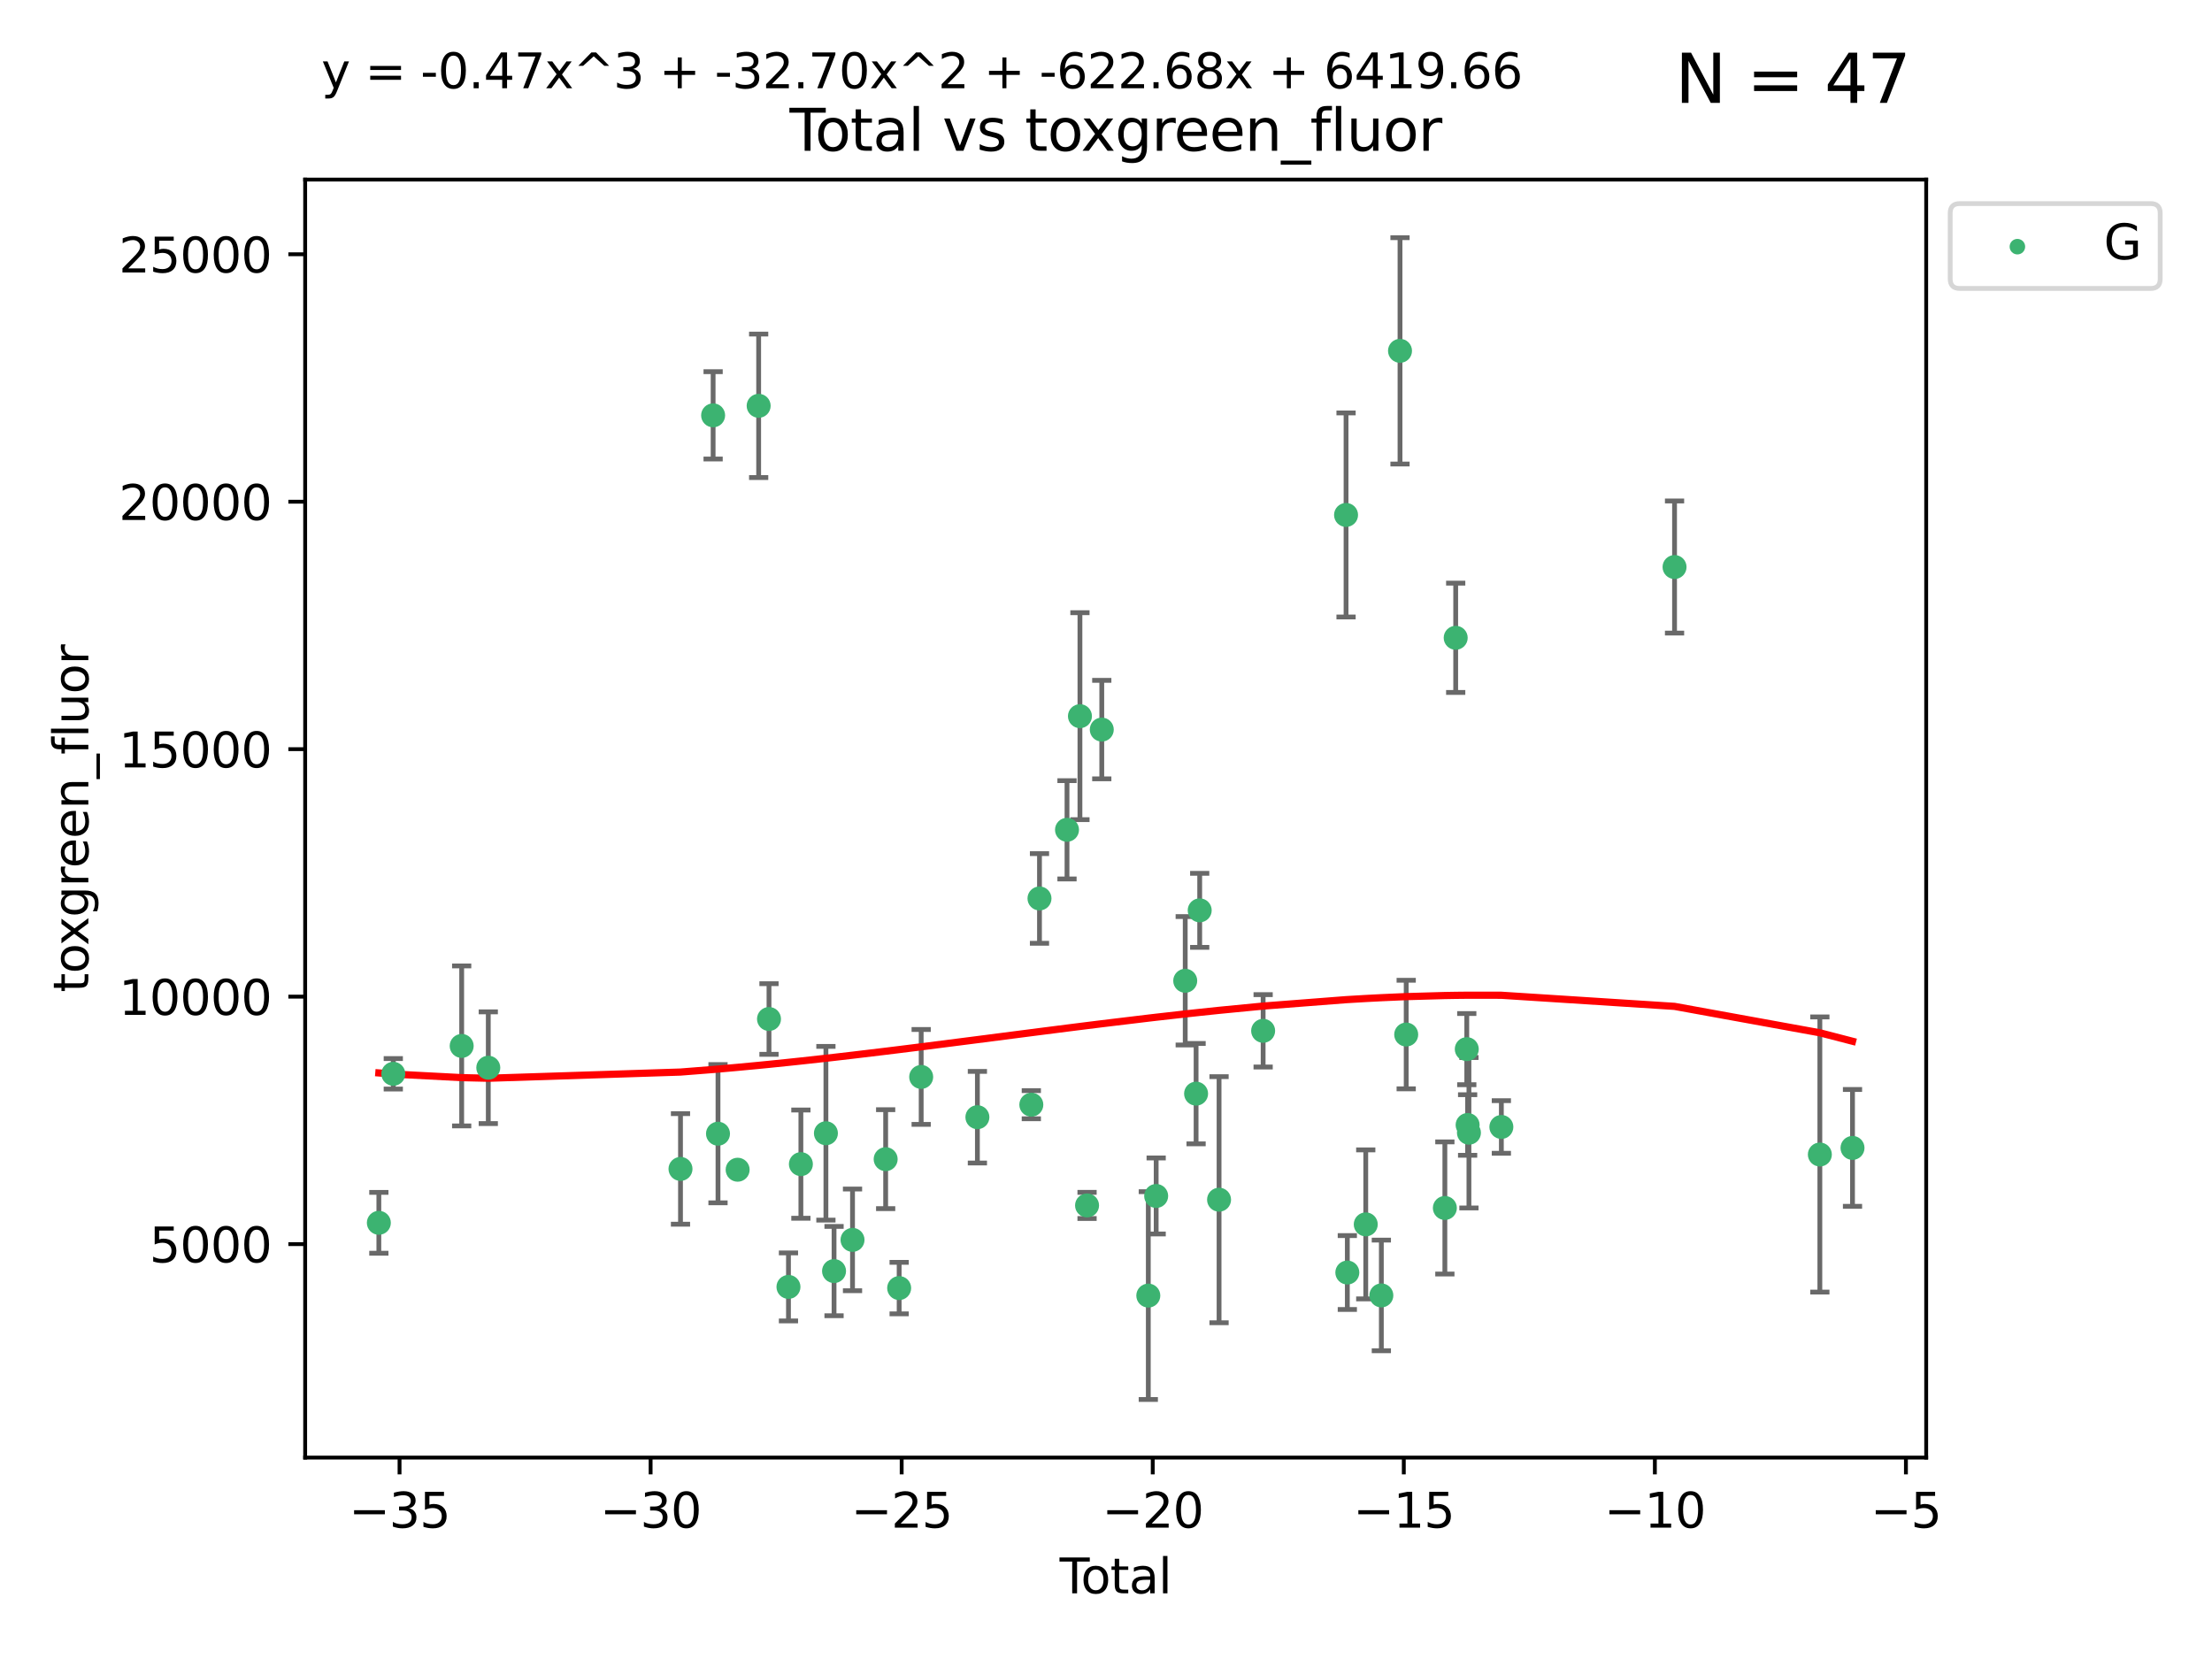 <?xml version="1.0" encoding="utf-8" standalone="no"?>
<!DOCTYPE svg PUBLIC "-//W3C//DTD SVG 1.1//EN"
  "http://www.w3.org/Graphics/SVG/1.1/DTD/svg11.dtd">
<svg xmlns:xlink="http://www.w3.org/1999/xlink" width="460.8pt" height="345.6pt" viewBox="0 0 460.8 345.6" xmlns="http://www.w3.org/2000/svg" version="1.1">
 <defs>
  <style type="text/css">*{stroke-linejoin: round; stroke-linecap: butt}</style>
 </defs>
 <g id="figure_1">
  <g id="patch_1">
   <path d="M 0 345.6 
L 460.8 345.6 
L 460.8 0 
L 0 0 
z
" style="fill: #ffffff"/>
  </g>
  <g id="axes_1">
   <g id="patch_2">
    <path d="M 63.571 303.64 
L 401.26 303.64 
L 401.26 37.411 
L 63.571 37.411 
z
" style="fill: #ffffff"/>
   </g>
   <g id="PathCollection_1">
    <defs>
     <path id="mb02948295e" d="M 0 1.118 
C 0.297 1.118 0.581 1 0.791 0.791 
C 1 0.581 1.118 0.297 1.118 0 
C 1.118 -0.297 1 -0.581 0.791 -0.791 
C 0.581 -1 0.297 -1.118 0 -1.118 
C -0.297 -1.118 -0.581 -1 -0.791 -0.791 
C -1 -0.581 -1.118 -0.297 -1.118 0 
C -1.118 0.297 -1 0.581 -0.791 0.791 
C -0.581 1 -0.297 1.118 0 1.118 
z
" style="stroke: #3cb371"/>
    </defs>
    <g clip-path="url(#pf7c49da79e)">
     <use xlink:href="#mb02948295e" x="78.921" y="254.733" style="fill: #3cb371; stroke: #3cb371"/>
     <use xlink:href="#mb02948295e" x="81.93" y="223.696" style="fill: #3cb371; stroke: #3cb371"/>
     <use xlink:href="#mb02948295e" x="96.177" y="217.887" style="fill: #3cb371; stroke: #3cb371"/>
     <use xlink:href="#mb02948295e" x="101.719" y="222.424" style="fill: #3cb371; stroke: #3cb371"/>
     <use xlink:href="#mb02948295e" x="141.76" y="243.507" style="fill: #3cb371; stroke: #3cb371"/>
     <use xlink:href="#mb02948295e" x="148.556" y="86.524" style="fill: #3cb371; stroke: #3cb371"/>
     <use xlink:href="#mb02948295e" x="149.573" y="236.172" style="fill: #3cb371; stroke: #3cb371"/>
     <use xlink:href="#mb02948295e" x="153.665" y="243.675" style="fill: #3cb371; stroke: #3cb371"/>
     <use xlink:href="#mb02948295e" x="158.042" y="84.539" style="fill: #3cb371; stroke: #3cb371"/>
     <use xlink:href="#mb02948295e" x="160.196" y="212.277" style="fill: #3cb371; stroke: #3cb371"/>
     <use xlink:href="#mb02948295e" x="164.252" y="268.086" style="fill: #3cb371; stroke: #3cb371"/>
     <use xlink:href="#mb02948295e" x="166.84" y="242.509" style="fill: #3cb371; stroke: #3cb371"/>
     <use xlink:href="#mb02948295e" x="172.053" y="236.076" style="fill: #3cb371; stroke: #3cb371"/>
     <use xlink:href="#mb02948295e" x="173.747" y="264.787" style="fill: #3cb371; stroke: #3cb371"/>
     <use xlink:href="#mb02948295e" x="177.596" y="258.29" style="fill: #3cb371; stroke: #3cb371"/>
     <use xlink:href="#mb02948295e" x="184.499" y="241.474" style="fill: #3cb371; stroke: #3cb371"/>
     <use xlink:href="#mb02948295e" x="187.311" y="268.329" style="fill: #3cb371; stroke: #3cb371"/>
     <use xlink:href="#mb02948295e" x="191.898" y="224.345" style="fill: #3cb371; stroke: #3cb371"/>
     <use xlink:href="#mb02948295e" x="203.61" y="232.732" style="fill: #3cb371; stroke: #3cb371"/>
     <use xlink:href="#mb02948295e" x="214.844" y="230.131" style="fill: #3cb371; stroke: #3cb371"/>
     <use xlink:href="#mb02948295e" x="216.545" y="187.165" style="fill: #3cb371; stroke: #3cb371"/>
     <use xlink:href="#mb02948295e" x="222.277" y="172.863" style="fill: #3cb371; stroke: #3cb371"/>
     <use xlink:href="#mb02948295e" x="224.972" y="149.192" style="fill: #3cb371; stroke: #3cb371"/>
     <use xlink:href="#mb02948295e" x="226.453" y="251.112" style="fill: #3cb371; stroke: #3cb371"/>
     <use xlink:href="#mb02948295e" x="229.52" y="151.986" style="fill: #3cb371; stroke: #3cb371"/>
     <use xlink:href="#mb02948295e" x="239.213" y="269.895" style="fill: #3cb371; stroke: #3cb371"/>
     <use xlink:href="#mb02948295e" x="240.851" y="249.143" style="fill: #3cb371; stroke: #3cb371"/>
     <use xlink:href="#mb02948295e" x="246.904" y="204.313" style="fill: #3cb371; stroke: #3cb371"/>
     <use xlink:href="#mb02948295e" x="249.167" y="227.828" style="fill: #3cb371; stroke: #3cb371"/>
     <use xlink:href="#mb02948295e" x="249.92" y="189.643" style="fill: #3cb371; stroke: #3cb371"/>
     <use xlink:href="#mb02948295e" x="253.952" y="249.917" style="fill: #3cb371; stroke: #3cb371"/>
     <use xlink:href="#mb02948295e" x="263.134" y="214.737" style="fill: #3cb371; stroke: #3cb371"/>
     <use xlink:href="#mb02948295e" x="280.407" y="107.273" style="fill: #3cb371; stroke: #3cb371"/>
     <use xlink:href="#mb02948295e" x="280.673" y="265.092" style="fill: #3cb371; stroke: #3cb371"/>
     <use xlink:href="#mb02948295e" x="284.511" y="255.061" style="fill: #3cb371; stroke: #3cb371"/>
     <use xlink:href="#mb02948295e" x="287.76" y="269.859" style="fill: #3cb371; stroke: #3cb371"/>
     <use xlink:href="#mb02948295e" x="291.648" y="73.086" style="fill: #3cb371; stroke: #3cb371"/>
     <use xlink:href="#mb02948295e" x="292.937" y="215.514" style="fill: #3cb371; stroke: #3cb371"/>
     <use xlink:href="#mb02948295e" x="300.991" y="251.643" style="fill: #3cb371; stroke: #3cb371"/>
     <use xlink:href="#mb02948295e" x="303.248" y="132.865" style="fill: #3cb371; stroke: #3cb371"/>
     <use xlink:href="#mb02948295e" x="305.556" y="218.551" style="fill: #3cb371; stroke: #3cb371"/>
     <use xlink:href="#mb02948295e" x="305.733" y="234.353" style="fill: #3cb371; stroke: #3cb371"/>
     <use xlink:href="#mb02948295e" x="306.006" y="235.969" style="fill: #3cb371; stroke: #3cb371"/>
     <use xlink:href="#mb02948295e" x="312.761" y="234.766" style="fill: #3cb371; stroke: #3cb371"/>
     <use xlink:href="#mb02948295e" x="348.839" y="118.122" style="fill: #3cb371; stroke: #3cb371"/>
     <use xlink:href="#mb02948295e" x="379.109" y="240.505" style="fill: #3cb371; stroke: #3cb371"/>
     <use xlink:href="#mb02948295e" x="385.911" y="239.131" style="fill: #3cb371; stroke: #3cb371"/>
    </g>
   </g>
   <g id="matplotlib.axis_1">
    <g id="xtick_1">
     <g id="line2d_1">
      <defs>
       <path id="mcfc4efc48d" d="M 0 0 
L 0 3.5 
" style="stroke: #000000; stroke-width: 0.8"/>
      </defs>
      <g>
       <use xlink:href="#mcfc4efc48d" x="83.232" y="303.64" style="stroke: #000000; stroke-width: 0.8"/>
      </g>
     </g>
     <g id="text_1">
      <!-- −35 -->
      <g transform="translate(72.68 318.238)scale(0.1 -0.1)">
       <defs>
        <path id="DejaVuSans-2212" d="M 678 2272 
L 4684 2272 
L 4684 1741 
L 678 1741 
L 678 2272 
z
" transform="scale(0.016)"/>
        <path id="DejaVuSans-33" d="M 2597 2516 
Q 3050 2419 3304 2112 
Q 3559 1806 3559 1356 
Q 3559 666 3084 287 
Q 2609 -91 1734 -91 
Q 1441 -91 1130 -33 
Q 819 25 488 141 
L 488 750 
Q 750 597 1062 519 
Q 1375 441 1716 441 
Q 2309 441 2620 675 
Q 2931 909 2931 1356 
Q 2931 1769 2642 2001 
Q 2353 2234 1838 2234 
L 1294 2234 
L 1294 2753 
L 1863 2753 
Q 2328 2753 2575 2939 
Q 2822 3125 2822 3475 
Q 2822 3834 2567 4026 
Q 2313 4219 1838 4219 
Q 1578 4219 1281 4162 
Q 984 4106 628 3988 
L 628 4550 
Q 988 4650 1302 4700 
Q 1616 4750 1894 4750 
Q 2613 4750 3031 4423 
Q 3450 4097 3450 3541 
Q 3450 3153 3228 2886 
Q 3006 2619 2597 2516 
z
" transform="scale(0.016)"/>
        <path id="DejaVuSans-35" d="M 691 4666 
L 3169 4666 
L 3169 4134 
L 1269 4134 
L 1269 2991 
Q 1406 3038 1543 3061 
Q 1681 3084 1819 3084 
Q 2600 3084 3056 2656 
Q 3513 2228 3513 1497 
Q 3513 744 3044 326 
Q 2575 -91 1722 -91 
Q 1428 -91 1123 -41 
Q 819 9 494 109 
L 494 744 
Q 775 591 1075 516 
Q 1375 441 1709 441 
Q 2250 441 2565 725 
Q 2881 1009 2881 1497 
Q 2881 1984 2565 2268 
Q 2250 2553 1709 2553 
Q 1456 2553 1204 2497 
Q 953 2441 691 2322 
L 691 4666 
z
" transform="scale(0.016)"/>
       </defs>
       <use xlink:href="#DejaVuSans-2212"/>
       <use xlink:href="#DejaVuSans-33" x="83.789"/>
       <use xlink:href="#DejaVuSans-35" x="147.412"/>
      </g>
     </g>
    </g>
    <g id="xtick_2">
     <g id="line2d_2">
      <g>
       <use xlink:href="#mcfc4efc48d" x="135.534" y="303.64" style="stroke: #000000; stroke-width: 0.8"/>
      </g>
     </g>
     <g id="text_2">
      <!-- −30 -->
      <g transform="translate(124.981 318.238)scale(0.1 -0.1)">
       <defs>
        <path id="DejaVuSans-30" d="M 2034 4250 
Q 1547 4250 1301 3770 
Q 1056 3291 1056 2328 
Q 1056 1369 1301 889 
Q 1547 409 2034 409 
Q 2525 409 2770 889 
Q 3016 1369 3016 2328 
Q 3016 3291 2770 3770 
Q 2525 4250 2034 4250 
z
M 2034 4750 
Q 2819 4750 3233 4129 
Q 3647 3509 3647 2328 
Q 3647 1150 3233 529 
Q 2819 -91 2034 -91 
Q 1250 -91 836 529 
Q 422 1150 422 2328 
Q 422 3509 836 4129 
Q 1250 4750 2034 4750 
z
" transform="scale(0.016)"/>
       </defs>
       <use xlink:href="#DejaVuSans-2212"/>
       <use xlink:href="#DejaVuSans-33" x="83.789"/>
       <use xlink:href="#DejaVuSans-30" x="147.412"/>
      </g>
     </g>
    </g>
    <g id="xtick_3">
     <g id="line2d_3">
      <g>
       <use xlink:href="#mcfc4efc48d" x="187.835" y="303.64" style="stroke: #000000; stroke-width: 0.8"/>
      </g>
     </g>
     <g id="text_3">
      <!-- −25 -->
      <g transform="translate(177.283 318.238)scale(0.1 -0.1)">
       <defs>
        <path id="DejaVuSans-32" d="M 1228 531 
L 3431 531 
L 3431 0 
L 469 0 
L 469 531 
Q 828 903 1448 1529 
Q 2069 2156 2228 2338 
Q 2531 2678 2651 2914 
Q 2772 3150 2772 3378 
Q 2772 3750 2511 3984 
Q 2250 4219 1831 4219 
Q 1534 4219 1204 4116 
Q 875 4013 500 3803 
L 500 4441 
Q 881 4594 1212 4672 
Q 1544 4750 1819 4750 
Q 2544 4750 2975 4387 
Q 3406 4025 3406 3419 
Q 3406 3131 3298 2873 
Q 3191 2616 2906 2266 
Q 2828 2175 2409 1742 
Q 1991 1309 1228 531 
z
" transform="scale(0.016)"/>
       </defs>
       <use xlink:href="#DejaVuSans-2212"/>
       <use xlink:href="#DejaVuSans-32" x="83.789"/>
       <use xlink:href="#DejaVuSans-35" x="147.412"/>
      </g>
     </g>
    </g>
    <g id="xtick_4">
     <g id="line2d_4">
      <g>
       <use xlink:href="#mcfc4efc48d" x="240.136" y="303.64" style="stroke: #000000; stroke-width: 0.8"/>
      </g>
     </g>
     <g id="text_4">
      <!-- −20 -->
      <g transform="translate(229.584 318.238)scale(0.1 -0.1)">
       <use xlink:href="#DejaVuSans-2212"/>
       <use xlink:href="#DejaVuSans-32" x="83.789"/>
       <use xlink:href="#DejaVuSans-30" x="147.412"/>
      </g>
     </g>
    </g>
    <g id="xtick_5">
     <g id="line2d_5">
      <g>
       <use xlink:href="#mcfc4efc48d" x="292.437" y="303.64" style="stroke: #000000; stroke-width: 0.8"/>
      </g>
     </g>
     <g id="text_5">
      <!-- −15 -->
      <g transform="translate(281.885 318.238)scale(0.1 -0.1)">
       <defs>
        <path id="DejaVuSans-31" d="M 794 531 
L 1825 531 
L 1825 4091 
L 703 3866 
L 703 4441 
L 1819 4666 
L 2450 4666 
L 2450 531 
L 3481 531 
L 3481 0 
L 794 0 
L 794 531 
z
" transform="scale(0.016)"/>
       </defs>
       <use xlink:href="#DejaVuSans-2212"/>
       <use xlink:href="#DejaVuSans-31" x="83.789"/>
       <use xlink:href="#DejaVuSans-35" x="147.412"/>
      </g>
     </g>
    </g>
    <g id="xtick_6">
     <g id="line2d_6">
      <g>
       <use xlink:href="#mcfc4efc48d" x="344.739" y="303.64" style="stroke: #000000; stroke-width: 0.8"/>
      </g>
     </g>
     <g id="text_6">
      <!-- −10 -->
      <g transform="translate(334.186 318.238)scale(0.1 -0.1)">
       <use xlink:href="#DejaVuSans-2212"/>
       <use xlink:href="#DejaVuSans-31" x="83.789"/>
       <use xlink:href="#DejaVuSans-30" x="147.412"/>
      </g>
     </g>
    </g>
    <g id="xtick_7">
     <g id="line2d_7">
      <g>
       <use xlink:href="#mcfc4efc48d" x="397.04" y="303.64" style="stroke: #000000; stroke-width: 0.8"/>
      </g>
     </g>
     <g id="text_7">
      <!-- −5 -->
      <g transform="translate(389.669 318.238)scale(0.1 -0.1)">
       <use xlink:href="#DejaVuSans-2212"/>
       <use xlink:href="#DejaVuSans-35" x="83.789"/>
      </g>
     </g>
    </g>
    <g id="text_8">
     <!-- Total -->
     <g transform="translate(220.739 331.917)scale(0.1 -0.1)">
      <defs>
       <path id="DejaVuSans-54" d="M -19 4666 
L 3928 4666 
L 3928 4134 
L 2272 4134 
L 2272 0 
L 1638 0 
L 1638 4134 
L -19 4134 
L -19 4666 
z
" transform="scale(0.016)"/>
       <path id="DejaVuSans-6f" d="M 1959 3097 
Q 1497 3097 1228 2736 
Q 959 2375 959 1747 
Q 959 1119 1226 758 
Q 1494 397 1959 397 
Q 2419 397 2687 759 
Q 2956 1122 2956 1747 
Q 2956 2369 2687 2733 
Q 2419 3097 1959 3097 
z
M 1959 3584 
Q 2709 3584 3137 3096 
Q 3566 2609 3566 1747 
Q 3566 888 3137 398 
Q 2709 -91 1959 -91 
Q 1206 -91 779 398 
Q 353 888 353 1747 
Q 353 2609 779 3096 
Q 1206 3584 1959 3584 
z
" transform="scale(0.016)"/>
       <path id="DejaVuSans-74" d="M 1172 4494 
L 1172 3500 
L 2356 3500 
L 2356 3053 
L 1172 3053 
L 1172 1153 
Q 1172 725 1289 603 
Q 1406 481 1766 481 
L 2356 481 
L 2356 0 
L 1766 0 
Q 1100 0 847 248 
Q 594 497 594 1153 
L 594 3053 
L 172 3053 
L 172 3500 
L 594 3500 
L 594 4494 
L 1172 4494 
z
" transform="scale(0.016)"/>
       <path id="DejaVuSans-61" d="M 2194 1759 
Q 1497 1759 1228 1600 
Q 959 1441 959 1056 
Q 959 750 1161 570 
Q 1363 391 1709 391 
Q 2188 391 2477 730 
Q 2766 1069 2766 1631 
L 2766 1759 
L 2194 1759 
z
M 3341 1997 
L 3341 0 
L 2766 0 
L 2766 531 
Q 2569 213 2275 61 
Q 1981 -91 1556 -91 
Q 1019 -91 701 211 
Q 384 513 384 1019 
Q 384 1609 779 1909 
Q 1175 2209 1959 2209 
L 2766 2209 
L 2766 2266 
Q 2766 2663 2505 2880 
Q 2244 3097 1772 3097 
Q 1472 3097 1187 3025 
Q 903 2953 641 2809 
L 641 3341 
Q 956 3463 1253 3523 
Q 1550 3584 1831 3584 
Q 2591 3584 2966 3190 
Q 3341 2797 3341 1997 
z
" transform="scale(0.016)"/>
       <path id="DejaVuSans-6c" d="M 603 4863 
L 1178 4863 
L 1178 0 
L 603 0 
L 603 4863 
z
" transform="scale(0.016)"/>
      </defs>
      <use xlink:href="#DejaVuSans-54"/>
      <use xlink:href="#DejaVuSans-6f" x="44.084"/>
      <use xlink:href="#DejaVuSans-74" x="105.266"/>
      <use xlink:href="#DejaVuSans-61" x="144.475"/>
      <use xlink:href="#DejaVuSans-6c" x="205.754"/>
     </g>
    </g>
   </g>
   <g id="matplotlib.axis_2">
    <g id="ytick_1">
     <g id="line2d_8">
      <defs>
       <path id="m10b881d1ce" d="M 0 0 
L -3.5 0 
" style="stroke: #000000; stroke-width: 0.8"/>
      </defs>
      <g>
       <use xlink:href="#m10b881d1ce" x="63.571" y="259.169" style="stroke: #000000; stroke-width: 0.8"/>
      </g>
     </g>
     <g id="text_9">
      <!-- 5000 -->
      <g transform="translate(31.121 262.968)scale(0.1 -0.1)">
       <use xlink:href="#DejaVuSans-35"/>
       <use xlink:href="#DejaVuSans-30" x="63.623"/>
       <use xlink:href="#DejaVuSans-30" x="127.246"/>
       <use xlink:href="#DejaVuSans-30" x="190.869"/>
      </g>
     </g>
    </g>
    <g id="ytick_2">
     <g id="line2d_9">
      <g>
       <use xlink:href="#m10b881d1ce" x="63.571" y="207.618" style="stroke: #000000; stroke-width: 0.8"/>
      </g>
     </g>
     <g id="text_10">
      <!-- 10000 -->
      <g transform="translate(24.759 211.417)scale(0.1 -0.1)">
       <use xlink:href="#DejaVuSans-31"/>
       <use xlink:href="#DejaVuSans-30" x="63.623"/>
       <use xlink:href="#DejaVuSans-30" x="127.246"/>
       <use xlink:href="#DejaVuSans-30" x="190.869"/>
       <use xlink:href="#DejaVuSans-30" x="254.492"/>
      </g>
     </g>
    </g>
    <g id="ytick_3">
     <g id="line2d_10">
      <g>
       <use xlink:href="#m10b881d1ce" x="63.571" y="156.067" style="stroke: #000000; stroke-width: 0.8"/>
      </g>
     </g>
     <g id="text_11">
      <!-- 15000 -->
      <g transform="translate(24.759 159.866)scale(0.1 -0.1)">
       <use xlink:href="#DejaVuSans-31"/>
       <use xlink:href="#DejaVuSans-35" x="63.623"/>
       <use xlink:href="#DejaVuSans-30" x="127.246"/>
       <use xlink:href="#DejaVuSans-30" x="190.869"/>
       <use xlink:href="#DejaVuSans-30" x="254.492"/>
      </g>
     </g>
    </g>
    <g id="ytick_4">
     <g id="line2d_11">
      <g>
       <use xlink:href="#m10b881d1ce" x="63.571" y="104.516" style="stroke: #000000; stroke-width: 0.8"/>
      </g>
     </g>
     <g id="text_12">
      <!-- 20000 -->
      <g transform="translate(24.759 108.315)scale(0.1 -0.1)">
       <use xlink:href="#DejaVuSans-32"/>
       <use xlink:href="#DejaVuSans-30" x="63.623"/>
       <use xlink:href="#DejaVuSans-30" x="127.246"/>
       <use xlink:href="#DejaVuSans-30" x="190.869"/>
       <use xlink:href="#DejaVuSans-30" x="254.492"/>
      </g>
     </g>
    </g>
    <g id="ytick_5">
     <g id="line2d_12">
      <g>
       <use xlink:href="#m10b881d1ce" x="63.571" y="52.965" style="stroke: #000000; stroke-width: 0.8"/>
      </g>
     </g>
     <g id="text_13">
      <!-- 25000 -->
      <g transform="translate(24.759 56.764)scale(0.1 -0.1)">
       <use xlink:href="#DejaVuSans-32"/>
       <use xlink:href="#DejaVuSans-35" x="63.623"/>
       <use xlink:href="#DejaVuSans-30" x="127.246"/>
       <use xlink:href="#DejaVuSans-30" x="190.869"/>
       <use xlink:href="#DejaVuSans-30" x="254.492"/>
      </g>
     </g>
    </g>
    <g id="text_14">
     <!-- toxgreen_fluor -->
     <g transform="translate(18.401 206.72)rotate(-90)scale(0.1 -0.1)">
      <defs>
       <path id="DejaVuSans-78" d="M 3513 3500 
L 2247 1797 
L 3578 0 
L 2900 0 
L 1881 1375 
L 863 0 
L 184 0 
L 1544 1831 
L 300 3500 
L 978 3500 
L 1906 2253 
L 2834 3500 
L 3513 3500 
z
" transform="scale(0.016)"/>
       <path id="DejaVuSans-67" d="M 2906 1791 
Q 2906 2416 2648 2759 
Q 2391 3103 1925 3103 
Q 1463 3103 1205 2759 
Q 947 2416 947 1791 
Q 947 1169 1205 825 
Q 1463 481 1925 481 
Q 2391 481 2648 825 
Q 2906 1169 2906 1791 
z
M 3481 434 
Q 3481 -459 3084 -895 
Q 2688 -1331 1869 -1331 
Q 1566 -1331 1297 -1286 
Q 1028 -1241 775 -1147 
L 775 -588 
Q 1028 -725 1275 -790 
Q 1522 -856 1778 -856 
Q 2344 -856 2625 -561 
Q 2906 -266 2906 331 
L 2906 616 
Q 2728 306 2450 153 
Q 2172 0 1784 0 
Q 1141 0 747 490 
Q 353 981 353 1791 
Q 353 2603 747 3093 
Q 1141 3584 1784 3584 
Q 2172 3584 2450 3431 
Q 2728 3278 2906 2969 
L 2906 3500 
L 3481 3500 
L 3481 434 
z
" transform="scale(0.016)"/>
       <path id="DejaVuSans-72" d="M 2631 2963 
Q 2534 3019 2420 3045 
Q 2306 3072 2169 3072 
Q 1681 3072 1420 2755 
Q 1159 2438 1159 1844 
L 1159 0 
L 581 0 
L 581 3500 
L 1159 3500 
L 1159 2956 
Q 1341 3275 1631 3429 
Q 1922 3584 2338 3584 
Q 2397 3584 2469 3576 
Q 2541 3569 2628 3553 
L 2631 2963 
z
" transform="scale(0.016)"/>
       <path id="DejaVuSans-65" d="M 3597 1894 
L 3597 1613 
L 953 1613 
Q 991 1019 1311 708 
Q 1631 397 2203 397 
Q 2534 397 2845 478 
Q 3156 559 3463 722 
L 3463 178 
Q 3153 47 2828 -22 
Q 2503 -91 2169 -91 
Q 1331 -91 842 396 
Q 353 884 353 1716 
Q 353 2575 817 3079 
Q 1281 3584 2069 3584 
Q 2775 3584 3186 3129 
Q 3597 2675 3597 1894 
z
M 3022 2063 
Q 3016 2534 2758 2815 
Q 2500 3097 2075 3097 
Q 1594 3097 1305 2825 
Q 1016 2553 972 2059 
L 3022 2063 
z
" transform="scale(0.016)"/>
       <path id="DejaVuSans-6e" d="M 3513 2113 
L 3513 0 
L 2938 0 
L 2938 2094 
Q 2938 2591 2744 2837 
Q 2550 3084 2163 3084 
Q 1697 3084 1428 2787 
Q 1159 2491 1159 1978 
L 1159 0 
L 581 0 
L 581 3500 
L 1159 3500 
L 1159 2956 
Q 1366 3272 1645 3428 
Q 1925 3584 2291 3584 
Q 2894 3584 3203 3211 
Q 3513 2838 3513 2113 
z
" transform="scale(0.016)"/>
       <path id="DejaVuSans-5f" d="M 3263 -1063 
L 3263 -1509 
L -63 -1509 
L -63 -1063 
L 3263 -1063 
z
" transform="scale(0.016)"/>
       <path id="DejaVuSans-66" d="M 2375 4863 
L 2375 4384 
L 1825 4384 
Q 1516 4384 1395 4259 
Q 1275 4134 1275 3809 
L 1275 3500 
L 2222 3500 
L 2222 3053 
L 1275 3053 
L 1275 0 
L 697 0 
L 697 3053 
L 147 3053 
L 147 3500 
L 697 3500 
L 697 3744 
Q 697 4328 969 4595 
Q 1241 4863 1831 4863 
L 2375 4863 
z
" transform="scale(0.016)"/>
       <path id="DejaVuSans-75" d="M 544 1381 
L 544 3500 
L 1119 3500 
L 1119 1403 
Q 1119 906 1312 657 
Q 1506 409 1894 409 
Q 2359 409 2629 706 
Q 2900 1003 2900 1516 
L 2900 3500 
L 3475 3500 
L 3475 0 
L 2900 0 
L 2900 538 
Q 2691 219 2414 64 
Q 2138 -91 1772 -91 
Q 1169 -91 856 284 
Q 544 659 544 1381 
z
M 1991 3584 
L 1991 3584 
z
" transform="scale(0.016)"/>
      </defs>
      <use xlink:href="#DejaVuSans-74"/>
      <use xlink:href="#DejaVuSans-6f" x="39.209"/>
      <use xlink:href="#DejaVuSans-78" x="97.266"/>
      <use xlink:href="#DejaVuSans-67" x="156.445"/>
      <use xlink:href="#DejaVuSans-72" x="219.922"/>
      <use xlink:href="#DejaVuSans-65" x="258.785"/>
      <use xlink:href="#DejaVuSans-65" x="320.309"/>
      <use xlink:href="#DejaVuSans-6e" x="381.832"/>
      <use xlink:href="#DejaVuSans-5f" x="445.211"/>
      <use xlink:href="#DejaVuSans-66" x="495.211"/>
      <use xlink:href="#DejaVuSans-6c" x="530.416"/>
      <use xlink:href="#DejaVuSans-75" x="558.199"/>
      <use xlink:href="#DejaVuSans-6f" x="621.578"/>
      <use xlink:href="#DejaVuSans-72" x="682.76"/>
     </g>
    </g>
   </g>
   <g id="LineCollection_1">
    <path d="M 78.921 261.072 
L 78.921 248.394 
" clip-path="url(#pf7c49da79e)" style="fill: none; stroke: #696969"/>
    <path d="M 81.93 226.871 
L 81.93 220.52 
" clip-path="url(#pf7c49da79e)" style="fill: none; stroke: #696969"/>
    <path d="M 96.177 234.549 
L 96.177 201.225 
" clip-path="url(#pf7c49da79e)" style="fill: none; stroke: #696969"/>
    <path d="M 101.719 234.061 
L 101.719 210.788 
" clip-path="url(#pf7c49da79e)" style="fill: none; stroke: #696969"/>
    <path d="M 141.76 255.023 
L 141.76 231.991 
" clip-path="url(#pf7c49da79e)" style="fill: none; stroke: #696969"/>
    <path d="M 148.556 95.62 
L 148.556 77.428 
" clip-path="url(#pf7c49da79e)" style="fill: none; stroke: #696969"/>
    <path d="M 149.573 250.573 
L 149.573 221.771 
" clip-path="url(#pf7c49da79e)" style="fill: none; stroke: #696969"/>
    <path d="M 153.665 244.551 
L 153.665 242.799 
" clip-path="url(#pf7c49da79e)" style="fill: none; stroke: #696969"/>
    <path d="M 158.042 99.483 
L 158.042 69.595 
" clip-path="url(#pf7c49da79e)" style="fill: none; stroke: #696969"/>
    <path d="M 160.196 219.636 
L 160.196 204.917 
" clip-path="url(#pf7c49da79e)" style="fill: none; stroke: #696969"/>
    <path d="M 164.252 275.172 
L 164.252 260.999 
" clip-path="url(#pf7c49da79e)" style="fill: none; stroke: #696969"/>
    <path d="M 166.84 253.783 
L 166.84 231.235 
" clip-path="url(#pf7c49da79e)" style="fill: none; stroke: #696969"/>
    <path d="M 172.053 254.174 
L 172.053 217.979 
" clip-path="url(#pf7c49da79e)" style="fill: none; stroke: #696969"/>
    <path d="M 173.747 274.089 
L 173.747 255.485 
" clip-path="url(#pf7c49da79e)" style="fill: none; stroke: #696969"/>
    <path d="M 177.596 268.883 
L 177.596 247.697 
" clip-path="url(#pf7c49da79e)" style="fill: none; stroke: #696969"/>
    <path d="M 184.499 251.782 
L 184.499 231.166 
" clip-path="url(#pf7c49da79e)" style="fill: none; stroke: #696969"/>
    <path d="M 187.311 273.693 
L 187.311 262.966 
" clip-path="url(#pf7c49da79e)" style="fill: none; stroke: #696969"/>
    <path d="M 191.898 234.228 
L 191.898 214.461 
" clip-path="url(#pf7c49da79e)" style="fill: none; stroke: #696969"/>
    <path d="M 203.61 242.275 
L 203.61 223.189 
" clip-path="url(#pf7c49da79e)" style="fill: none; stroke: #696969"/>
    <path d="M 214.844 233.064 
L 214.844 227.199 
" clip-path="url(#pf7c49da79e)" style="fill: none; stroke: #696969"/>
    <path d="M 216.545 196.506 
L 216.545 177.823 
" clip-path="url(#pf7c49da79e)" style="fill: none; stroke: #696969"/>
    <path d="M 222.277 183.103 
L 222.277 162.624 
" clip-path="url(#pf7c49da79e)" style="fill: none; stroke: #696969"/>
    <path d="M 224.972 170.75 
L 224.972 127.634 
" clip-path="url(#pf7c49da79e)" style="fill: none; stroke: #696969"/>
    <path d="M 226.453 253.836 
L 226.453 248.388 
" clip-path="url(#pf7c49da79e)" style="fill: none; stroke: #696969"/>
    <path d="M 229.52 162.243 
L 229.52 141.729 
" clip-path="url(#pf7c49da79e)" style="fill: none; stroke: #696969"/>
    <path d="M 239.213 291.539 
L 239.213 248.251 
" clip-path="url(#pf7c49da79e)" style="fill: none; stroke: #696969"/>
    <path d="M 240.851 257.06 
L 240.851 241.227 
" clip-path="url(#pf7c49da79e)" style="fill: none; stroke: #696969"/>
    <path d="M 246.904 217.692 
L 246.904 190.934 
" clip-path="url(#pf7c49da79e)" style="fill: none; stroke: #696969"/>
    <path d="M 249.167 238.28 
L 249.167 217.376 
" clip-path="url(#pf7c49da79e)" style="fill: none; stroke: #696969"/>
    <path d="M 249.92 197.354 
L 249.92 181.932 
" clip-path="url(#pf7c49da79e)" style="fill: none; stroke: #696969"/>
    <path d="M 253.952 275.55 
L 253.952 224.285 
" clip-path="url(#pf7c49da79e)" style="fill: none; stroke: #696969"/>
    <path d="M 263.134 222.276 
L 263.134 207.199 
" clip-path="url(#pf7c49da79e)" style="fill: none; stroke: #696969"/>
    <path d="M 280.407 128.527 
L 280.407 86.02 
" clip-path="url(#pf7c49da79e)" style="fill: none; stroke: #696969"/>
    <path d="M 280.673 272.788 
L 280.673 257.397 
" clip-path="url(#pf7c49da79e)" style="fill: none; stroke: #696969"/>
    <path d="M 284.511 270.58 
L 284.511 239.542 
" clip-path="url(#pf7c49da79e)" style="fill: none; stroke: #696969"/>
    <path d="M 287.76 281.381 
L 287.76 258.336 
" clip-path="url(#pf7c49da79e)" style="fill: none; stroke: #696969"/>
    <path d="M 291.648 96.66 
L 291.648 49.513 
" clip-path="url(#pf7c49da79e)" style="fill: none; stroke: #696969"/>
    <path d="M 292.937 226.825 
L 292.937 204.204 
" clip-path="url(#pf7c49da79e)" style="fill: none; stroke: #696969"/>
    <path d="M 300.991 265.405 
L 300.991 237.88 
" clip-path="url(#pf7c49da79e)" style="fill: none; stroke: #696969"/>
    <path d="M 303.248 144.25 
L 303.248 121.48 
" clip-path="url(#pf7c49da79e)" style="fill: none; stroke: #696969"/>
    <path d="M 305.556 225.963 
L 305.556 211.139 
" clip-path="url(#pf7c49da79e)" style="fill: none; stroke: #696969"/>
    <path d="M 305.733 240.663 
L 305.733 228.043 
" clip-path="url(#pf7c49da79e)" style="fill: none; stroke: #696969"/>
    <path d="M 306.006 251.641 
L 306.006 220.298 
" clip-path="url(#pf7c49da79e)" style="fill: none; stroke: #696969"/>
    <path d="M 312.761 240.246 
L 312.761 229.286 
" clip-path="url(#pf7c49da79e)" style="fill: none; stroke: #696969"/>
    <path d="M 348.839 131.881 
L 348.839 104.363 
" clip-path="url(#pf7c49da79e)" style="fill: none; stroke: #696969"/>
    <path d="M 379.109 269.163 
L 379.109 211.846 
" clip-path="url(#pf7c49da79e)" style="fill: none; stroke: #696969"/>
    <path d="M 385.911 251.304 
L 385.911 226.958 
" clip-path="url(#pf7c49da79e)" style="fill: none; stroke: #696969"/>
   </g>
   <g id="line2d_13">
    <defs>
     <path id="md7177a9941" d="M 2 0 
L -2 -0 
" style="stroke: #696969"/>
    </defs>
    <g clip-path="url(#pf7c49da79e)">
     <use xlink:href="#md7177a9941" x="78.921" y="261.072" style="fill: #696969; stroke: #696969"/>
     <use xlink:href="#md7177a9941" x="81.93" y="226.871" style="fill: #696969; stroke: #696969"/>
     <use xlink:href="#md7177a9941" x="96.177" y="234.549" style="fill: #696969; stroke: #696969"/>
     <use xlink:href="#md7177a9941" x="101.719" y="234.061" style="fill: #696969; stroke: #696969"/>
     <use xlink:href="#md7177a9941" x="141.76" y="255.023" style="fill: #696969; stroke: #696969"/>
     <use xlink:href="#md7177a9941" x="148.556" y="95.62" style="fill: #696969; stroke: #696969"/>
     <use xlink:href="#md7177a9941" x="149.573" y="250.573" style="fill: #696969; stroke: #696969"/>
     <use xlink:href="#md7177a9941" x="153.665" y="244.551" style="fill: #696969; stroke: #696969"/>
     <use xlink:href="#md7177a9941" x="158.042" y="99.483" style="fill: #696969; stroke: #696969"/>
     <use xlink:href="#md7177a9941" x="160.196" y="219.636" style="fill: #696969; stroke: #696969"/>
     <use xlink:href="#md7177a9941" x="164.252" y="275.172" style="fill: #696969; stroke: #696969"/>
     <use xlink:href="#md7177a9941" x="166.84" y="253.783" style="fill: #696969; stroke: #696969"/>
     <use xlink:href="#md7177a9941" x="172.053" y="254.174" style="fill: #696969; stroke: #696969"/>
     <use xlink:href="#md7177a9941" x="173.747" y="274.089" style="fill: #696969; stroke: #696969"/>
     <use xlink:href="#md7177a9941" x="177.596" y="268.883" style="fill: #696969; stroke: #696969"/>
     <use xlink:href="#md7177a9941" x="184.499" y="251.782" style="fill: #696969; stroke: #696969"/>
     <use xlink:href="#md7177a9941" x="187.311" y="273.693" style="fill: #696969; stroke: #696969"/>
     <use xlink:href="#md7177a9941" x="191.898" y="234.228" style="fill: #696969; stroke: #696969"/>
     <use xlink:href="#md7177a9941" x="203.61" y="242.275" style="fill: #696969; stroke: #696969"/>
     <use xlink:href="#md7177a9941" x="214.844" y="233.064" style="fill: #696969; stroke: #696969"/>
     <use xlink:href="#md7177a9941" x="216.545" y="196.506" style="fill: #696969; stroke: #696969"/>
     <use xlink:href="#md7177a9941" x="222.277" y="183.103" style="fill: #696969; stroke: #696969"/>
     <use xlink:href="#md7177a9941" x="224.972" y="170.75" style="fill: #696969; stroke: #696969"/>
     <use xlink:href="#md7177a9941" x="226.453" y="253.836" style="fill: #696969; stroke: #696969"/>
     <use xlink:href="#md7177a9941" x="229.52" y="162.243" style="fill: #696969; stroke: #696969"/>
     <use xlink:href="#md7177a9941" x="239.213" y="291.539" style="fill: #696969; stroke: #696969"/>
     <use xlink:href="#md7177a9941" x="240.851" y="257.06" style="fill: #696969; stroke: #696969"/>
     <use xlink:href="#md7177a9941" x="246.904" y="217.692" style="fill: #696969; stroke: #696969"/>
     <use xlink:href="#md7177a9941" x="249.167" y="238.28" style="fill: #696969; stroke: #696969"/>
     <use xlink:href="#md7177a9941" x="249.92" y="197.354" style="fill: #696969; stroke: #696969"/>
     <use xlink:href="#md7177a9941" x="253.952" y="275.55" style="fill: #696969; stroke: #696969"/>
     <use xlink:href="#md7177a9941" x="263.134" y="222.276" style="fill: #696969; stroke: #696969"/>
     <use xlink:href="#md7177a9941" x="280.407" y="128.527" style="fill: #696969; stroke: #696969"/>
     <use xlink:href="#md7177a9941" x="280.673" y="272.788" style="fill: #696969; stroke: #696969"/>
     <use xlink:href="#md7177a9941" x="284.511" y="270.58" style="fill: #696969; stroke: #696969"/>
     <use xlink:href="#md7177a9941" x="287.76" y="281.381" style="fill: #696969; stroke: #696969"/>
     <use xlink:href="#md7177a9941" x="291.648" y="96.66" style="fill: #696969; stroke: #696969"/>
     <use xlink:href="#md7177a9941" x="292.937" y="226.825" style="fill: #696969; stroke: #696969"/>
     <use xlink:href="#md7177a9941" x="300.991" y="265.405" style="fill: #696969; stroke: #696969"/>
     <use xlink:href="#md7177a9941" x="303.248" y="144.25" style="fill: #696969; stroke: #696969"/>
     <use xlink:href="#md7177a9941" x="305.556" y="225.963" style="fill: #696969; stroke: #696969"/>
     <use xlink:href="#md7177a9941" x="305.733" y="240.663" style="fill: #696969; stroke: #696969"/>
     <use xlink:href="#md7177a9941" x="306.006" y="251.641" style="fill: #696969; stroke: #696969"/>
     <use xlink:href="#md7177a9941" x="312.761" y="240.246" style="fill: #696969; stroke: #696969"/>
     <use xlink:href="#md7177a9941" x="348.839" y="131.881" style="fill: #696969; stroke: #696969"/>
     <use xlink:href="#md7177a9941" x="379.109" y="269.163" style="fill: #696969; stroke: #696969"/>
     <use xlink:href="#md7177a9941" x="385.911" y="251.304" style="fill: #696969; stroke: #696969"/>
    </g>
   </g>
   <g id="line2d_14">
    <g clip-path="url(#pf7c49da79e)">
     <use xlink:href="#md7177a9941" x="78.921" y="248.394" style="fill: #696969; stroke: #696969"/>
     <use xlink:href="#md7177a9941" x="81.93" y="220.52" style="fill: #696969; stroke: #696969"/>
     <use xlink:href="#md7177a9941" x="96.177" y="201.225" style="fill: #696969; stroke: #696969"/>
     <use xlink:href="#md7177a9941" x="101.719" y="210.788" style="fill: #696969; stroke: #696969"/>
     <use xlink:href="#md7177a9941" x="141.76" y="231.991" style="fill: #696969; stroke: #696969"/>
     <use xlink:href="#md7177a9941" x="148.556" y="77.428" style="fill: #696969; stroke: #696969"/>
     <use xlink:href="#md7177a9941" x="149.573" y="221.771" style="fill: #696969; stroke: #696969"/>
     <use xlink:href="#md7177a9941" x="153.665" y="242.799" style="fill: #696969; stroke: #696969"/>
     <use xlink:href="#md7177a9941" x="158.042" y="69.595" style="fill: #696969; stroke: #696969"/>
     <use xlink:href="#md7177a9941" x="160.196" y="204.917" style="fill: #696969; stroke: #696969"/>
     <use xlink:href="#md7177a9941" x="164.252" y="260.999" style="fill: #696969; stroke: #696969"/>
     <use xlink:href="#md7177a9941" x="166.84" y="231.235" style="fill: #696969; stroke: #696969"/>
     <use xlink:href="#md7177a9941" x="172.053" y="217.979" style="fill: #696969; stroke: #696969"/>
     <use xlink:href="#md7177a9941" x="173.747" y="255.485" style="fill: #696969; stroke: #696969"/>
     <use xlink:href="#md7177a9941" x="177.596" y="247.697" style="fill: #696969; stroke: #696969"/>
     <use xlink:href="#md7177a9941" x="184.499" y="231.166" style="fill: #696969; stroke: #696969"/>
     <use xlink:href="#md7177a9941" x="187.311" y="262.966" style="fill: #696969; stroke: #696969"/>
     <use xlink:href="#md7177a9941" x="191.898" y="214.461" style="fill: #696969; stroke: #696969"/>
     <use xlink:href="#md7177a9941" x="203.61" y="223.189" style="fill: #696969; stroke: #696969"/>
     <use xlink:href="#md7177a9941" x="214.844" y="227.199" style="fill: #696969; stroke: #696969"/>
     <use xlink:href="#md7177a9941" x="216.545" y="177.823" style="fill: #696969; stroke: #696969"/>
     <use xlink:href="#md7177a9941" x="222.277" y="162.624" style="fill: #696969; stroke: #696969"/>
     <use xlink:href="#md7177a9941" x="224.972" y="127.634" style="fill: #696969; stroke: #696969"/>
     <use xlink:href="#md7177a9941" x="226.453" y="248.388" style="fill: #696969; stroke: #696969"/>
     <use xlink:href="#md7177a9941" x="229.52" y="141.729" style="fill: #696969; stroke: #696969"/>
     <use xlink:href="#md7177a9941" x="239.213" y="248.251" style="fill: #696969; stroke: #696969"/>
     <use xlink:href="#md7177a9941" x="240.851" y="241.227" style="fill: #696969; stroke: #696969"/>
     <use xlink:href="#md7177a9941" x="246.904" y="190.934" style="fill: #696969; stroke: #696969"/>
     <use xlink:href="#md7177a9941" x="249.167" y="217.376" style="fill: #696969; stroke: #696969"/>
     <use xlink:href="#md7177a9941" x="249.92" y="181.932" style="fill: #696969; stroke: #696969"/>
     <use xlink:href="#md7177a9941" x="253.952" y="224.285" style="fill: #696969; stroke: #696969"/>
     <use xlink:href="#md7177a9941" x="263.134" y="207.199" style="fill: #696969; stroke: #696969"/>
     <use xlink:href="#md7177a9941" x="280.407" y="86.02" style="fill: #696969; stroke: #696969"/>
     <use xlink:href="#md7177a9941" x="280.673" y="257.397" style="fill: #696969; stroke: #696969"/>
     <use xlink:href="#md7177a9941" x="284.511" y="239.542" style="fill: #696969; stroke: #696969"/>
     <use xlink:href="#md7177a9941" x="287.76" y="258.336" style="fill: #696969; stroke: #696969"/>
     <use xlink:href="#md7177a9941" x="291.648" y="49.513" style="fill: #696969; stroke: #696969"/>
     <use xlink:href="#md7177a9941" x="292.937" y="204.204" style="fill: #696969; stroke: #696969"/>
     <use xlink:href="#md7177a9941" x="300.991" y="237.88" style="fill: #696969; stroke: #696969"/>
     <use xlink:href="#md7177a9941" x="303.248" y="121.48" style="fill: #696969; stroke: #696969"/>
     <use xlink:href="#md7177a9941" x="305.556" y="211.139" style="fill: #696969; stroke: #696969"/>
     <use xlink:href="#md7177a9941" x="305.733" y="228.043" style="fill: #696969; stroke: #696969"/>
     <use xlink:href="#md7177a9941" x="306.006" y="220.298" style="fill: #696969; stroke: #696969"/>
     <use xlink:href="#md7177a9941" x="312.761" y="229.286" style="fill: #696969; stroke: #696969"/>
     <use xlink:href="#md7177a9941" x="348.839" y="104.363" style="fill: #696969; stroke: #696969"/>
     <use xlink:href="#md7177a9941" x="379.109" y="211.846" style="fill: #696969; stroke: #696969"/>
     <use xlink:href="#md7177a9941" x="385.911" y="226.958" style="fill: #696969; stroke: #696969"/>
    </g>
   </g>
   <g id="line2d_15">
    <path d="M 78.921 223.512 
L 81.93 223.75 
L 96.177 224.491 
L 101.719 224.619 
L 141.76 223.328 
L 148.556 222.794 
L 149.573 222.708 
L 153.665 222.345 
L 158.042 221.932 
L 160.196 221.72 
L 164.252 221.305 
L 166.84 221.03 
L 172.053 220.456 
L 173.747 220.263 
L 177.596 219.817 
L 184.499 218.99 
L 187.311 218.644 
L 191.898 218.071 
L 203.61 216.574 
L 214.844 215.122 
L 216.545 214.904 
L 222.277 214.172 
L 224.972 213.832 
L 226.453 213.646 
L 229.52 213.265 
L 239.213 212.097 
L 240.851 211.906 
L 246.904 211.222 
L 249.167 210.976 
L 249.92 210.895 
L 253.952 210.472 
L 263.134 209.583 
L 280.407 208.247 
L 280.673 208.231 
L 284.511 208.006 
L 287.76 207.838 
L 291.648 207.666 
L 292.937 207.615 
L 300.991 207.386 
L 303.248 207.348 
L 305.556 207.323 
L 305.733 207.322 
L 306.006 207.32 
L 312.761 207.33 
L 348.839 209.646 
L 379.109 215.149 
L 385.911 216.911 
" clip-path="url(#pf7c49da79e)" style="fill: none; stroke: #ff0000; stroke-width: 1.5; stroke-linecap: square"/>
   </g>
   <g id="line2d_16">
    <defs>
     <path id="m005f6a8eb0" d="M 0 2 
C 0.53 2 1.039 1.789 1.414 1.414 
C 1.789 1.039 2 0.53 2 0 
C 2 -0.53 1.789 -1.039 1.414 -1.414 
C 1.039 -1.789 0.53 -2 0 -2 
C -0.53 -2 -1.039 -1.789 -1.414 -1.414 
C -1.789 -1.039 -2 -0.53 -2 0 
C -2 0.53 -1.789 1.039 -1.414 1.414 
C -1.039 1.789 -0.53 2 0 2 
z
" style="stroke: #3cb371"/>
    </defs>
    <g clip-path="url(#pf7c49da79e)">
     <use xlink:href="#m005f6a8eb0" x="78.921" y="254.733" style="fill: #3cb371; stroke: #3cb371"/>
     <use xlink:href="#m005f6a8eb0" x="81.93" y="223.696" style="fill: #3cb371; stroke: #3cb371"/>
     <use xlink:href="#m005f6a8eb0" x="96.177" y="217.887" style="fill: #3cb371; stroke: #3cb371"/>
     <use xlink:href="#m005f6a8eb0" x="101.719" y="222.424" style="fill: #3cb371; stroke: #3cb371"/>
     <use xlink:href="#m005f6a8eb0" x="141.76" y="243.507" style="fill: #3cb371; stroke: #3cb371"/>
     <use xlink:href="#m005f6a8eb0" x="148.556" y="86.524" style="fill: #3cb371; stroke: #3cb371"/>
     <use xlink:href="#m005f6a8eb0" x="149.573" y="236.172" style="fill: #3cb371; stroke: #3cb371"/>
     <use xlink:href="#m005f6a8eb0" x="153.665" y="243.675" style="fill: #3cb371; stroke: #3cb371"/>
     <use xlink:href="#m005f6a8eb0" x="158.042" y="84.539" style="fill: #3cb371; stroke: #3cb371"/>
     <use xlink:href="#m005f6a8eb0" x="160.196" y="212.277" style="fill: #3cb371; stroke: #3cb371"/>
     <use xlink:href="#m005f6a8eb0" x="164.252" y="268.086" style="fill: #3cb371; stroke: #3cb371"/>
     <use xlink:href="#m005f6a8eb0" x="166.84" y="242.509" style="fill: #3cb371; stroke: #3cb371"/>
     <use xlink:href="#m005f6a8eb0" x="172.053" y="236.076" style="fill: #3cb371; stroke: #3cb371"/>
     <use xlink:href="#m005f6a8eb0" x="173.747" y="264.787" style="fill: #3cb371; stroke: #3cb371"/>
     <use xlink:href="#m005f6a8eb0" x="177.596" y="258.29" style="fill: #3cb371; stroke: #3cb371"/>
     <use xlink:href="#m005f6a8eb0" x="184.499" y="241.474" style="fill: #3cb371; stroke: #3cb371"/>
     <use xlink:href="#m005f6a8eb0" x="187.311" y="268.329" style="fill: #3cb371; stroke: #3cb371"/>
     <use xlink:href="#m005f6a8eb0" x="191.898" y="224.345" style="fill: #3cb371; stroke: #3cb371"/>
     <use xlink:href="#m005f6a8eb0" x="203.61" y="232.732" style="fill: #3cb371; stroke: #3cb371"/>
     <use xlink:href="#m005f6a8eb0" x="214.844" y="230.131" style="fill: #3cb371; stroke: #3cb371"/>
     <use xlink:href="#m005f6a8eb0" x="216.545" y="187.165" style="fill: #3cb371; stroke: #3cb371"/>
     <use xlink:href="#m005f6a8eb0" x="222.277" y="172.863" style="fill: #3cb371; stroke: #3cb371"/>
     <use xlink:href="#m005f6a8eb0" x="224.972" y="149.192" style="fill: #3cb371; stroke: #3cb371"/>
     <use xlink:href="#m005f6a8eb0" x="226.453" y="251.112" style="fill: #3cb371; stroke: #3cb371"/>
     <use xlink:href="#m005f6a8eb0" x="229.52" y="151.986" style="fill: #3cb371; stroke: #3cb371"/>
     <use xlink:href="#m005f6a8eb0" x="239.213" y="269.895" style="fill: #3cb371; stroke: #3cb371"/>
     <use xlink:href="#m005f6a8eb0" x="240.851" y="249.143" style="fill: #3cb371; stroke: #3cb371"/>
     <use xlink:href="#m005f6a8eb0" x="246.904" y="204.313" style="fill: #3cb371; stroke: #3cb371"/>
     <use xlink:href="#m005f6a8eb0" x="249.167" y="227.828" style="fill: #3cb371; stroke: #3cb371"/>
     <use xlink:href="#m005f6a8eb0" x="249.92" y="189.643" style="fill: #3cb371; stroke: #3cb371"/>
     <use xlink:href="#m005f6a8eb0" x="253.952" y="249.917" style="fill: #3cb371; stroke: #3cb371"/>
     <use xlink:href="#m005f6a8eb0" x="263.134" y="214.737" style="fill: #3cb371; stroke: #3cb371"/>
     <use xlink:href="#m005f6a8eb0" x="280.407" y="107.273" style="fill: #3cb371; stroke: #3cb371"/>
     <use xlink:href="#m005f6a8eb0" x="280.673" y="265.092" style="fill: #3cb371; stroke: #3cb371"/>
     <use xlink:href="#m005f6a8eb0" x="284.511" y="255.061" style="fill: #3cb371; stroke: #3cb371"/>
     <use xlink:href="#m005f6a8eb0" x="287.76" y="269.859" style="fill: #3cb371; stroke: #3cb371"/>
     <use xlink:href="#m005f6a8eb0" x="291.648" y="73.086" style="fill: #3cb371; stroke: #3cb371"/>
     <use xlink:href="#m005f6a8eb0" x="292.937" y="215.514" style="fill: #3cb371; stroke: #3cb371"/>
     <use xlink:href="#m005f6a8eb0" x="300.991" y="251.643" style="fill: #3cb371; stroke: #3cb371"/>
     <use xlink:href="#m005f6a8eb0" x="303.248" y="132.865" style="fill: #3cb371; stroke: #3cb371"/>
     <use xlink:href="#m005f6a8eb0" x="305.556" y="218.551" style="fill: #3cb371; stroke: #3cb371"/>
     <use xlink:href="#m005f6a8eb0" x="305.733" y="234.353" style="fill: #3cb371; stroke: #3cb371"/>
     <use xlink:href="#m005f6a8eb0" x="306.006" y="235.969" style="fill: #3cb371; stroke: #3cb371"/>
     <use xlink:href="#m005f6a8eb0" x="312.761" y="234.766" style="fill: #3cb371; stroke: #3cb371"/>
     <use xlink:href="#m005f6a8eb0" x="348.839" y="118.122" style="fill: #3cb371; stroke: #3cb371"/>
     <use xlink:href="#m005f6a8eb0" x="379.109" y="240.505" style="fill: #3cb371; stroke: #3cb371"/>
     <use xlink:href="#m005f6a8eb0" x="385.911" y="239.131" style="fill: #3cb371; stroke: #3cb371"/>
    </g>
   </g>
   <g id="patch_3">
    <path d="M 63.571 303.64 
L 63.571 37.411 
" style="fill: none; stroke: #000000; stroke-width: 0.8; stroke-linejoin: miter; stroke-linecap: square"/>
   </g>
   <g id="patch_4">
    <path d="M 401.26 303.64 
L 401.26 37.411 
" style="fill: none; stroke: #000000; stroke-width: 0.8; stroke-linejoin: miter; stroke-linecap: square"/>
   </g>
   <g id="patch_5">
    <path d="M 63.571 303.64 
L 401.26 303.64 
" style="fill: none; stroke: #000000; stroke-width: 0.8; stroke-linejoin: miter; stroke-linecap: square"/>
   </g>
   <g id="patch_6">
    <path d="M 63.571 37.411 
L 401.26 37.411 
" style="fill: none; stroke: #000000; stroke-width: 0.8; stroke-linejoin: miter; stroke-linecap: square"/>
   </g>
   <g id="text_15">
    <!-- N = 47 -->
    <g transform="translate(348.964 21.426)scale(0.14 -0.14)">
     <defs>
      <path id="DejaVuSans-4e" d="M 628 4666 
L 1478 4666 
L 3547 763 
L 3547 4666 
L 4159 4666 
L 4159 0 
L 3309 0 
L 1241 3903 
L 1241 0 
L 628 0 
L 628 4666 
z
" transform="scale(0.016)"/>
      <path id="DejaVuSans-20" transform="scale(0.016)"/>
      <path id="DejaVuSans-3d" d="M 678 2906 
L 4684 2906 
L 4684 2381 
L 678 2381 
L 678 2906 
z
M 678 1631 
L 4684 1631 
L 4684 1100 
L 678 1100 
L 678 1631 
z
" transform="scale(0.016)"/>
      <path id="DejaVuSans-34" d="M 2419 4116 
L 825 1625 
L 2419 1625 
L 2419 4116 
z
M 2253 4666 
L 3047 4666 
L 3047 1625 
L 3713 1625 
L 3713 1100 
L 3047 1100 
L 3047 0 
L 2419 0 
L 2419 1100 
L 313 1100 
L 313 1709 
L 2253 4666 
z
" transform="scale(0.016)"/>
      <path id="DejaVuSans-37" d="M 525 4666 
L 3525 4666 
L 3525 4397 
L 1831 0 
L 1172 0 
L 2766 4134 
L 525 4134 
L 525 4666 
z
" transform="scale(0.016)"/>
     </defs>
     <use xlink:href="#DejaVuSans-4e"/>
     <use xlink:href="#DejaVuSans-20" x="74.805"/>
     <use xlink:href="#DejaVuSans-3d" x="106.592"/>
     <use xlink:href="#DejaVuSans-20" x="190.381"/>
     <use xlink:href="#DejaVuSans-34" x="222.168"/>
     <use xlink:href="#DejaVuSans-37" x="285.791"/>
    </g>
   </g>
   <g id="text_16">
    <!-- y = -0.47x^3 + -32.70x^2 + -622.68x + 6419.66 -->
    <g transform="translate(66.948 18.387)scale(0.1 -0.1)">
     <defs>
      <path id="DejaVuSans-79" d="M 2059 -325 
Q 1816 -950 1584 -1140 
Q 1353 -1331 966 -1331 
L 506 -1331 
L 506 -850 
L 844 -850 
Q 1081 -850 1212 -737 
Q 1344 -625 1503 -206 
L 1606 56 
L 191 3500 
L 800 3500 
L 1894 763 
L 2988 3500 
L 3597 3500 
L 2059 -325 
z
" transform="scale(0.016)"/>
      <path id="DejaVuSans-2d" d="M 313 2009 
L 1997 2009 
L 1997 1497 
L 313 1497 
L 313 2009 
z
" transform="scale(0.016)"/>
      <path id="DejaVuSans-2e" d="M 684 794 
L 1344 794 
L 1344 0 
L 684 0 
L 684 794 
z
" transform="scale(0.016)"/>
      <path id="DejaVuSans-5e" d="M 2988 4666 
L 4684 2925 
L 4056 2925 
L 2681 4159 
L 1306 2925 
L 678 2925 
L 2375 4666 
L 2988 4666 
z
" transform="scale(0.016)"/>
      <path id="DejaVuSans-2b" d="M 2944 4013 
L 2944 2272 
L 4684 2272 
L 4684 1741 
L 2944 1741 
L 2944 0 
L 2419 0 
L 2419 1741 
L 678 1741 
L 678 2272 
L 2419 2272 
L 2419 4013 
L 2944 4013 
z
" transform="scale(0.016)"/>
      <path id="DejaVuSans-36" d="M 2113 2584 
Q 1688 2584 1439 2293 
Q 1191 2003 1191 1497 
Q 1191 994 1439 701 
Q 1688 409 2113 409 
Q 2538 409 2786 701 
Q 3034 994 3034 1497 
Q 3034 2003 2786 2293 
Q 2538 2584 2113 2584 
z
M 3366 4563 
L 3366 3988 
Q 3128 4100 2886 4159 
Q 2644 4219 2406 4219 
Q 1781 4219 1451 3797 
Q 1122 3375 1075 2522 
Q 1259 2794 1537 2939 
Q 1816 3084 2150 3084 
Q 2853 3084 3261 2657 
Q 3669 2231 3669 1497 
Q 3669 778 3244 343 
Q 2819 -91 2113 -91 
Q 1303 -91 875 529 
Q 447 1150 447 2328 
Q 447 3434 972 4092 
Q 1497 4750 2381 4750 
Q 2619 4750 2861 4703 
Q 3103 4656 3366 4563 
z
" transform="scale(0.016)"/>
      <path id="DejaVuSans-38" d="M 2034 2216 
Q 1584 2216 1326 1975 
Q 1069 1734 1069 1313 
Q 1069 891 1326 650 
Q 1584 409 2034 409 
Q 2484 409 2743 651 
Q 3003 894 3003 1313 
Q 3003 1734 2745 1975 
Q 2488 2216 2034 2216 
z
M 1403 2484 
Q 997 2584 770 2862 
Q 544 3141 544 3541 
Q 544 4100 942 4425 
Q 1341 4750 2034 4750 
Q 2731 4750 3128 4425 
Q 3525 4100 3525 3541 
Q 3525 3141 3298 2862 
Q 3072 2584 2669 2484 
Q 3125 2378 3379 2068 
Q 3634 1759 3634 1313 
Q 3634 634 3220 271 
Q 2806 -91 2034 -91 
Q 1263 -91 848 271 
Q 434 634 434 1313 
Q 434 1759 690 2068 
Q 947 2378 1403 2484 
z
M 1172 3481 
Q 1172 3119 1398 2916 
Q 1625 2713 2034 2713 
Q 2441 2713 2670 2916 
Q 2900 3119 2900 3481 
Q 2900 3844 2670 4047 
Q 2441 4250 2034 4250 
Q 1625 4250 1398 4047 
Q 1172 3844 1172 3481 
z
" transform="scale(0.016)"/>
      <path id="DejaVuSans-39" d="M 703 97 
L 703 672 
Q 941 559 1184 500 
Q 1428 441 1663 441 
Q 2288 441 2617 861 
Q 2947 1281 2994 2138 
Q 2813 1869 2534 1725 
Q 2256 1581 1919 1581 
Q 1219 1581 811 2004 
Q 403 2428 403 3163 
Q 403 3881 828 4315 
Q 1253 4750 1959 4750 
Q 2769 4750 3195 4129 
Q 3622 3509 3622 2328 
Q 3622 1225 3098 567 
Q 2575 -91 1691 -91 
Q 1453 -91 1209 -44 
Q 966 3 703 97 
z
M 1959 2075 
Q 2384 2075 2632 2365 
Q 2881 2656 2881 3163 
Q 2881 3666 2632 3958 
Q 2384 4250 1959 4250 
Q 1534 4250 1286 3958 
Q 1038 3666 1038 3163 
Q 1038 2656 1286 2365 
Q 1534 2075 1959 2075 
z
" transform="scale(0.016)"/>
     </defs>
     <use xlink:href="#DejaVuSans-79"/>
     <use xlink:href="#DejaVuSans-20" x="59.18"/>
     <use xlink:href="#DejaVuSans-3d" x="90.967"/>
     <use xlink:href="#DejaVuSans-20" x="174.756"/>
     <use xlink:href="#DejaVuSans-2d" x="206.543"/>
     <use xlink:href="#DejaVuSans-30" x="242.627"/>
     <use xlink:href="#DejaVuSans-2e" x="306.25"/>
     <use xlink:href="#DejaVuSans-34" x="338.037"/>
     <use xlink:href="#DejaVuSans-37" x="401.66"/>
     <use xlink:href="#DejaVuSans-78" x="465.283"/>
     <use xlink:href="#DejaVuSans-5e" x="524.463"/>
     <use xlink:href="#DejaVuSans-33" x="608.252"/>
     <use xlink:href="#DejaVuSans-20" x="671.875"/>
     <use xlink:href="#DejaVuSans-2b" x="703.662"/>
     <use xlink:href="#DejaVuSans-20" x="787.451"/>
     <use xlink:href="#DejaVuSans-2d" x="819.238"/>
     <use xlink:href="#DejaVuSans-33" x="855.322"/>
     <use xlink:href="#DejaVuSans-32" x="918.945"/>
     <use xlink:href="#DejaVuSans-2e" x="982.568"/>
     <use xlink:href="#DejaVuSans-37" x="1014.355"/>
     <use xlink:href="#DejaVuSans-30" x="1077.979"/>
     <use xlink:href="#DejaVuSans-78" x="1141.602"/>
     <use xlink:href="#DejaVuSans-5e" x="1200.781"/>
     <use xlink:href="#DejaVuSans-32" x="1284.57"/>
     <use xlink:href="#DejaVuSans-20" x="1348.193"/>
     <use xlink:href="#DejaVuSans-2b" x="1379.98"/>
     <use xlink:href="#DejaVuSans-20" x="1463.77"/>
     <use xlink:href="#DejaVuSans-2d" x="1495.557"/>
     <use xlink:href="#DejaVuSans-36" x="1531.641"/>
     <use xlink:href="#DejaVuSans-32" x="1595.264"/>
     <use xlink:href="#DejaVuSans-32" x="1658.887"/>
     <use xlink:href="#DejaVuSans-2e" x="1722.51"/>
     <use xlink:href="#DejaVuSans-36" x="1754.297"/>
     <use xlink:href="#DejaVuSans-38" x="1817.92"/>
     <use xlink:href="#DejaVuSans-78" x="1881.543"/>
     <use xlink:href="#DejaVuSans-20" x="1940.723"/>
     <use xlink:href="#DejaVuSans-2b" x="1972.51"/>
     <use xlink:href="#DejaVuSans-20" x="2056.299"/>
     <use xlink:href="#DejaVuSans-36" x="2088.086"/>
     <use xlink:href="#DejaVuSans-34" x="2151.709"/>
     <use xlink:href="#DejaVuSans-31" x="2215.332"/>
     <use xlink:href="#DejaVuSans-39" x="2278.955"/>
     <use xlink:href="#DejaVuSans-2e" x="2342.578"/>
     <use xlink:href="#DejaVuSans-36" x="2374.365"/>
     <use xlink:href="#DejaVuSans-36" x="2437.988"/>
    </g>
   </g>
   <g id="text_17">
    <!-- Total vs toxgreen_fluor -->
    <g transform="translate(164.48 31.411)scale(0.12 -0.12)">
     <defs>
      <path id="DejaVuSans-76" d="M 191 3500 
L 800 3500 
L 1894 563 
L 2988 3500 
L 3597 3500 
L 2284 0 
L 1503 0 
L 191 3500 
z
" transform="scale(0.016)"/>
      <path id="DejaVuSans-73" d="M 2834 3397 
L 2834 2853 
Q 2591 2978 2328 3040 
Q 2066 3103 1784 3103 
Q 1356 3103 1142 2972 
Q 928 2841 928 2578 
Q 928 2378 1081 2264 
Q 1234 2150 1697 2047 
L 1894 2003 
Q 2506 1872 2764 1633 
Q 3022 1394 3022 966 
Q 3022 478 2636 193 
Q 2250 -91 1575 -91 
Q 1294 -91 989 -36 
Q 684 19 347 128 
L 347 722 
Q 666 556 975 473 
Q 1284 391 1588 391 
Q 1994 391 2212 530 
Q 2431 669 2431 922 
Q 2431 1156 2273 1281 
Q 2116 1406 1581 1522 
L 1381 1569 
Q 847 1681 609 1914 
Q 372 2147 372 2553 
Q 372 3047 722 3315 
Q 1072 3584 1716 3584 
Q 2034 3584 2315 3537 
Q 2597 3491 2834 3397 
z
" transform="scale(0.016)"/>
     </defs>
     <use xlink:href="#DejaVuSans-54"/>
     <use xlink:href="#DejaVuSans-6f" x="44.084"/>
     <use xlink:href="#DejaVuSans-74" x="105.266"/>
     <use xlink:href="#DejaVuSans-61" x="144.475"/>
     <use xlink:href="#DejaVuSans-6c" x="205.754"/>
     <use xlink:href="#DejaVuSans-20" x="233.537"/>
     <use xlink:href="#DejaVuSans-76" x="265.324"/>
     <use xlink:href="#DejaVuSans-73" x="324.504"/>
     <use xlink:href="#DejaVuSans-20" x="376.604"/>
     <use xlink:href="#DejaVuSans-74" x="408.391"/>
     <use xlink:href="#DejaVuSans-6f" x="447.6"/>
     <use xlink:href="#DejaVuSans-78" x="505.656"/>
     <use xlink:href="#DejaVuSans-67" x="564.836"/>
     <use xlink:href="#DejaVuSans-72" x="628.312"/>
     <use xlink:href="#DejaVuSans-65" x="667.176"/>
     <use xlink:href="#DejaVuSans-65" x="728.699"/>
     <use xlink:href="#DejaVuSans-6e" x="790.223"/>
     <use xlink:href="#DejaVuSans-5f" x="853.602"/>
     <use xlink:href="#DejaVuSans-66" x="903.602"/>
     <use xlink:href="#DejaVuSans-6c" x="938.807"/>
     <use xlink:href="#DejaVuSans-75" x="966.59"/>
     <use xlink:href="#DejaVuSans-6f" x="1029.969"/>
     <use xlink:href="#DejaVuSans-72" x="1091.15"/>
    </g>
   </g>
   <g id="legend_1">
    <g id="patch_7">
     <path d="M 408.26 60.089 
L 448.008 60.089 
Q 450.008 60.089 450.008 58.089 
L 450.008 44.411 
Q 450.008 42.411 448.008 42.411 
L 408.26 42.411 
Q 406.26 42.411 406.26 44.411 
L 406.26 58.089 
Q 406.26 60.089 408.26 60.089 
z
" style="fill: #ffffff; opacity: 0.8; stroke: #cccccc; stroke-linejoin: miter"/>
    </g>
    <g id="PathCollection_2">
     <g>
      <use xlink:href="#mb02948295e" x="420.26" y="51.385" style="fill: #3cb371; stroke: #3cb371"/>
     </g>
    </g>
    <g id="text_18">
     <!-- G -->
     <g transform="translate(438.26 54.01)scale(0.1 -0.1)">
      <defs>
       <path id="DejaVuSans-47" d="M 3809 666 
L 3809 1919 
L 2778 1919 
L 2778 2438 
L 4434 2438 
L 4434 434 
Q 4069 175 3628 42 
Q 3188 -91 2688 -91 
Q 1594 -91 976 548 
Q 359 1188 359 2328 
Q 359 3472 976 4111 
Q 1594 4750 2688 4750 
Q 3144 4750 3555 4637 
Q 3966 4525 4313 4306 
L 4313 3634 
Q 3963 3931 3569 4081 
Q 3175 4231 2741 4231 
Q 1884 4231 1454 3753 
Q 1025 3275 1025 2328 
Q 1025 1384 1454 906 
Q 1884 428 2741 428 
Q 3075 428 3337 486 
Q 3600 544 3809 666 
z
" transform="scale(0.016)"/>
      </defs>
      <use xlink:href="#DejaVuSans-47"/>
     </g>
    </g>
   </g>
  </g>
 </g>
 <defs>
  <clipPath id="pf7c49da79e">
   <rect x="63.571" y="37.411" width="337.689" height="266.229"/>
  </clipPath>
 </defs>
</svg>
